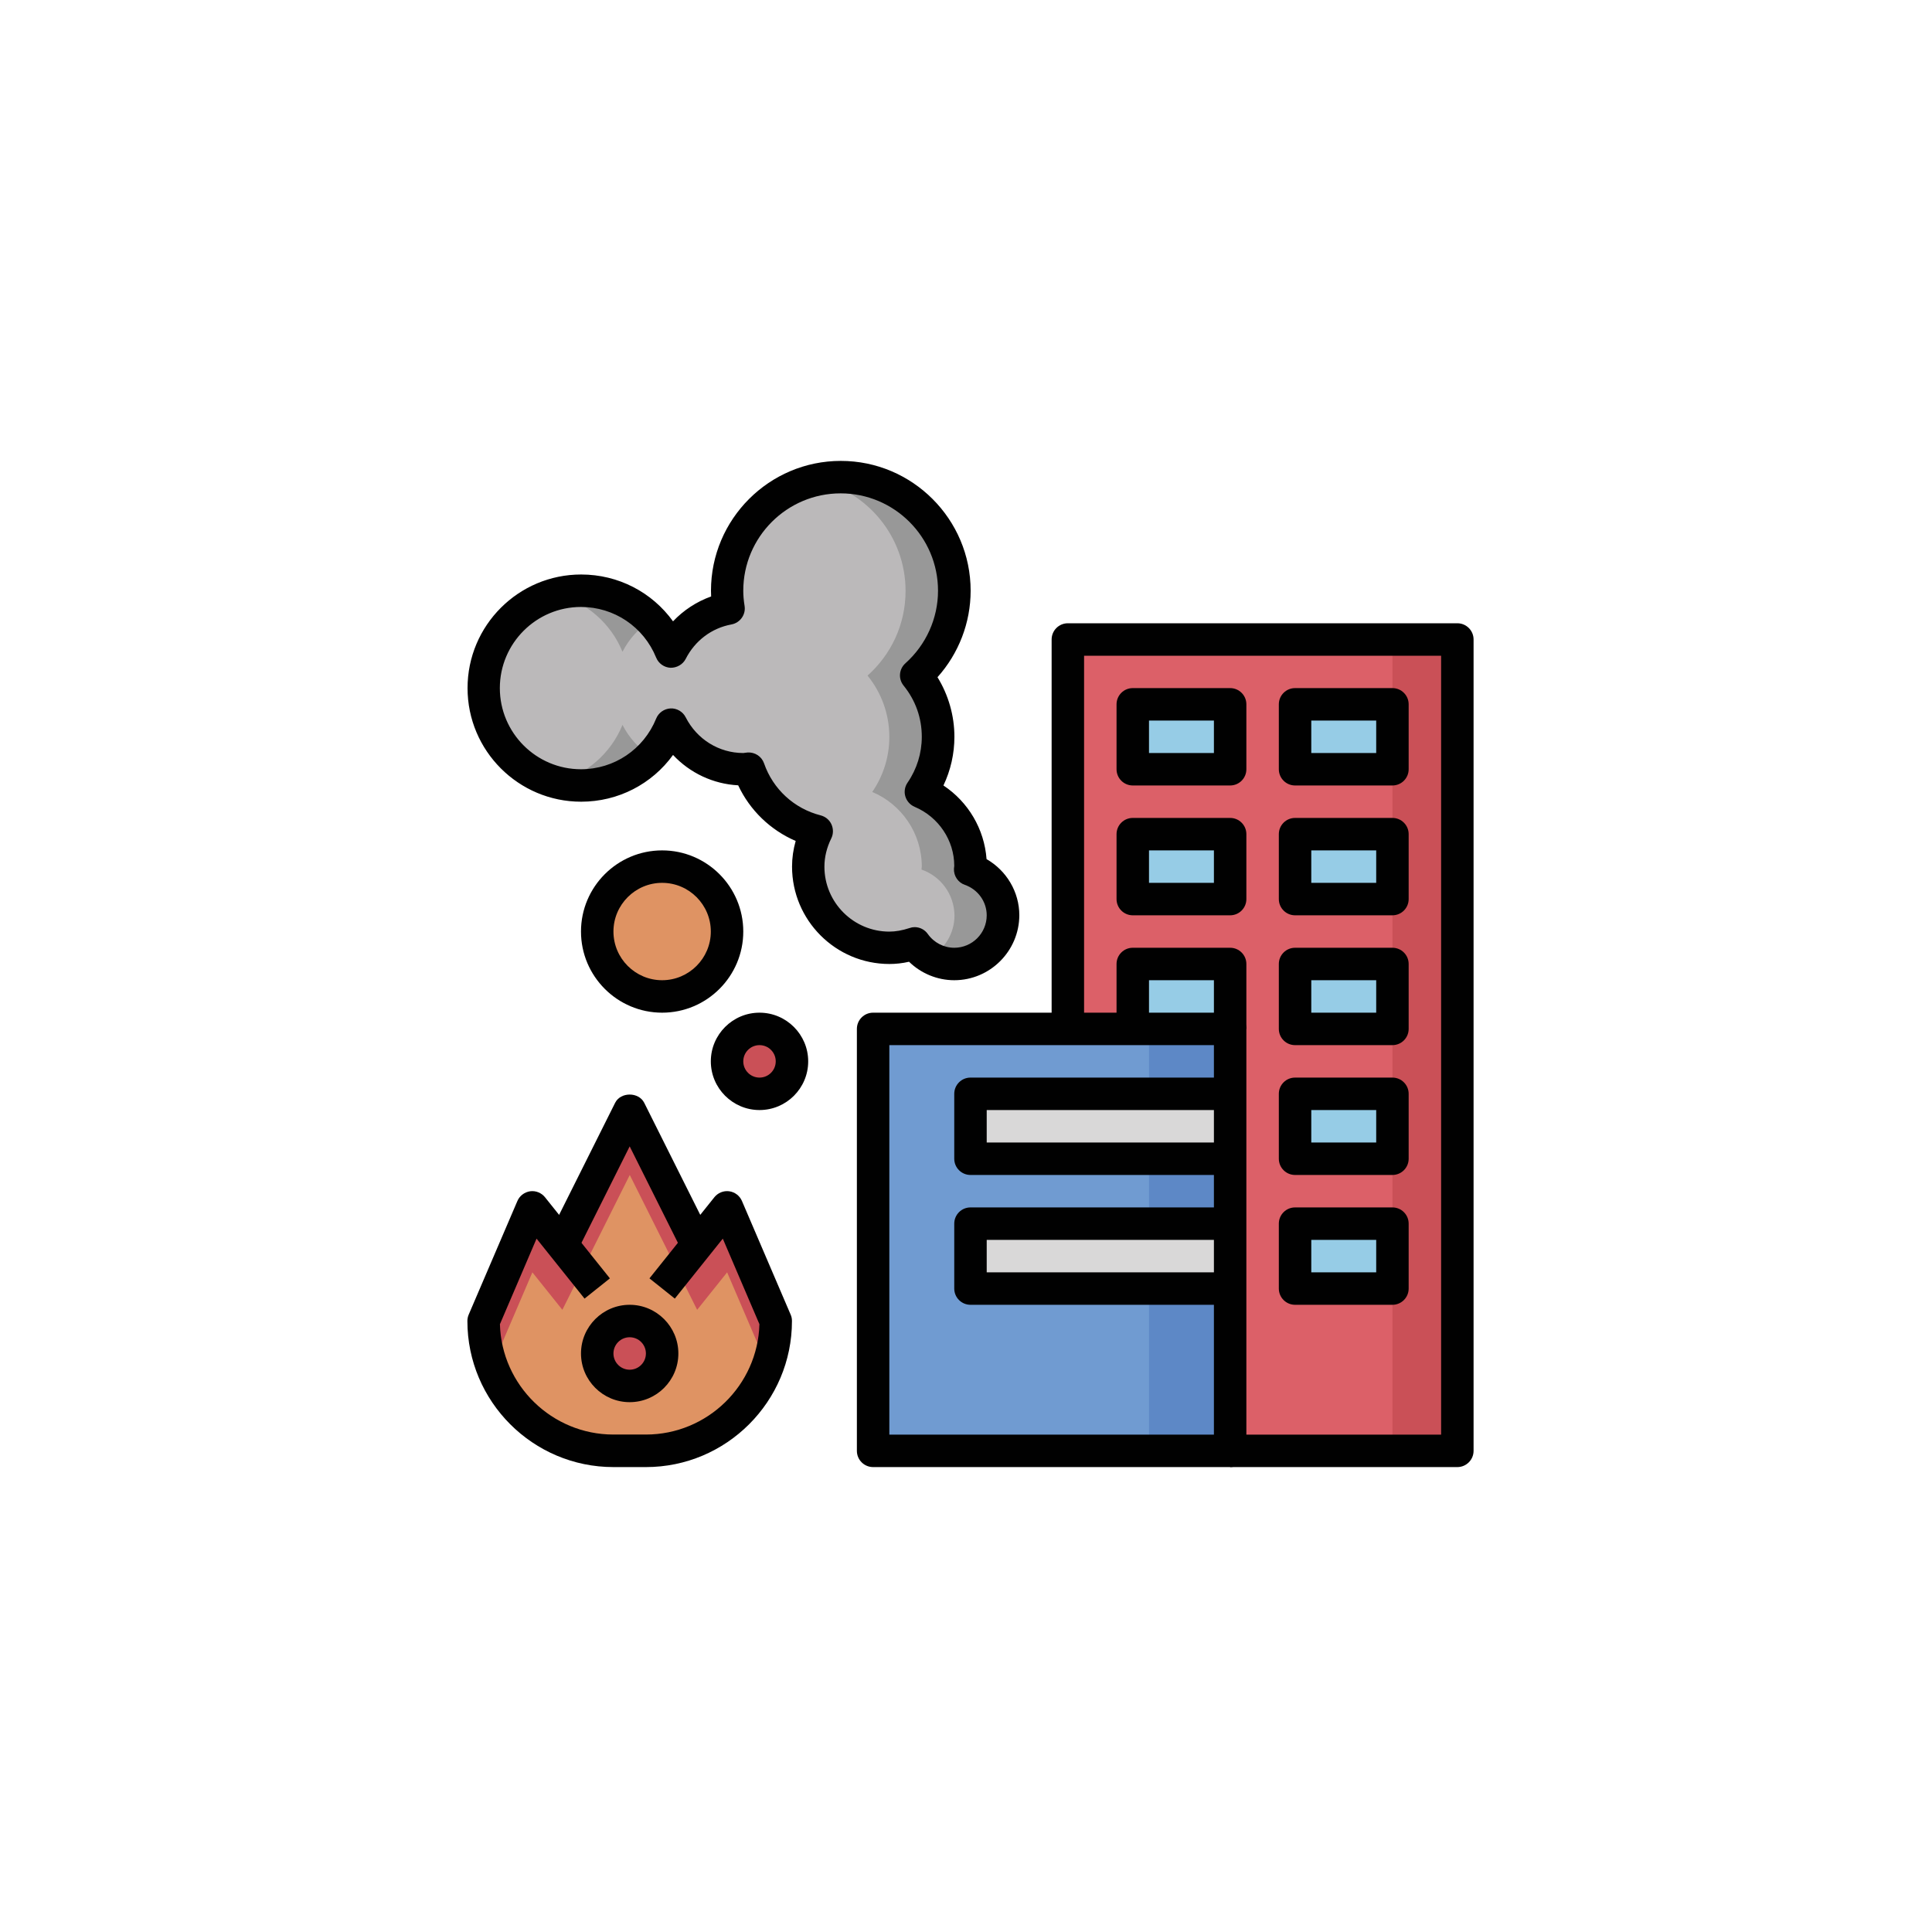 <?xml version="1.0" encoding="utf-8"?>
<!-- Generator: Adobe Illustrator 23.0.2, SVG Export Plug-In . SVG Version: 6.00 Build 0)  -->
<svg version="1.1" id="Layer_1" xmlns="http://www.w3.org/2000/svg" xmlns:xlink="http://www.w3.org/1999/xlink" x="0px" y="0px"
	 viewBox="0 0 250 250" style="enable-background:new 0 0 250 250;" xml:space="preserve">
<style type="text/css">
	.st0{display:none;}
	.st1{display:inline;fill:#6C9DD3;}
	.st2{display:inline;fill:#FFCE04;}
	.st3{display:inline;fill:#F47859;}
	.st4{display:inline;fill:#9ECC3B;}
	.st5{display:inline;fill:none;}
	.st6{display:inline;fill:#7BD0E2;}
	.st7{display:inline;fill:#B6D433;}
	.st8{display:inline;fill:#010101;}
	.st9{fill:#989898;}
	.st10{fill:#BBB9BA;}
	.st11{fill:#DF9363;}
	.st12{fill:#CA5057;}
	.st13{fill:#DC6068;}
	.st14{fill:#5D88C6;}
	.st15{fill:#709BD1;}
	.st16{fill:#D9D8D8;}
	.st17{fill:#96CCE6;}
	.st18{fill:#010101;}
	.st19{display:inline;fill:#79D2F7;}
	.st20{display:inline;fill:#FCCE9E;}
	.st21{display:inline;fill:#FFFFFF;}
	.st22{display:inline;}
	.st23{display:inline;fill:#AAB2BD;}
	.st24{display:inline;fill:#F48270;}
	.st25{display:inline;fill:#D3A16D;}
	.st26{display:inline;fill:#FCD770;}
	.st27{display:inline;fill:#E39E25;}
	.st28{display:inline;fill:#EBEBEB;}
	.st29{display:inline;fill:#14BDE0;}
	.st30{display:inline;fill:#CCDEF2;}
</style>
<g id="Protection-3" class="st0">
	<path class="st1" d="M187.09,102.14c0,19.16-14.4,35.25-33.44,37.37c-1.38,0.15-2.77,0.23-4.16,0.23c-20.77,0-37.6-16.83-37.6-37.6
		s16.83-37.6,37.6-37.6S187.09,81.37,187.09,102.14L187.09,102.14z"/>
	<path class="st2" d="M170.38,83.34V97.9c0,6.76-2.52,13.27-7.06,18.28l-13.83,15.21l-13.83-15.21c-4.54-5-7.06-11.52-7.06-18.28
		V83.34l20.89-6.27L170.38,83.34z"/>
	<path class="st3" d="M153.67,139.73v29.24c-0.01,2.3-1.87,4.17-4.18,4.18H70.12c-2.3-0.01-4.17-1.87-4.18-4.18v-29.24
		c0.01-2.3,1.87-4.17,4.18-4.18h62.16c5.32,2.75,11.22,4.19,17.21,4.18c1.39,0,2.78-0.08,4.16-0.23
		C153.67,139.58,153.68,139.66,153.67,139.73z"/>
	<path class="st4" d="M145.32,173.15v6.27c0,3.46-2.81,6.27-6.27,6.27c-3.46,0-6.27-2.81-6.27-6.27l0,0v-6.27H145.32z"/>
	<circle class="st2" cx="132.79" cy="154.36" r="8.36"/>
	<path class="st5" d="M132.28,135.56H97.28c0-4.61-3.74-8.36-8.36-8.36c-4.61,0-8.36,3.74-8.36,8.36H74.3l1.04-8.36l1.04-8.36
		l1.63-13.05c0.27-2.09,2.05-3.65,4.16-3.66h29.72C111.89,116.22,119.76,129.12,132.28,135.56L132.28,135.56z"/>
	<path class="st6" d="M97.28,135.56H80.57c0-4.61,3.74-8.36,8.36-8.36C93.54,127.2,97.28,130.94,97.28,135.56z"/>
	<circle class="st2" cx="86.83" cy="154.36" r="8.36"/>
	<path class="st4" d="M86.83,173.15v6.27c0,3.46-2.81,6.27-6.27,6.27c-3.46,0-6.27-2.81-6.27-6.27l0,0v-6.27H86.83z"/>
	<path class="st7" d="M76.39,118.85l-1.04,8.36h-5.22c-2.3-0.01-4.17-1.87-4.18-4.18c0.02-2.3,1.88-4.16,4.18-4.18H76.39z"/>
	<path class="st8" d="M86.83,143.91c-5.77,0-10.44,4.68-10.44,10.44c0,5.77,4.68,10.44,10.44,10.44s10.44-4.68,10.44-10.44
		C97.27,148.59,92.6,143.92,86.83,143.91z M86.83,160.62c-3.46,0-6.27-2.81-6.27-6.27c0-3.46,2.81-6.27,6.27-6.27
		c3.46,0,6.27,2.81,6.27,6.27C93.1,157.82,90.29,160.62,86.83,160.62z"/>
	<path class="st8" d="M132.79,143.91c-5.77,0-10.44,4.68-10.44,10.44c0,5.77,4.68,10.44,10.44,10.44c5.77,0,10.44-4.68,10.44-10.44
		C143.22,148.59,138.55,143.92,132.79,143.91z M132.79,160.62c-3.46,0-6.27-2.81-6.27-6.27c0-3.46,2.81-6.27,6.27-6.27
		s6.27,2.81,6.27,6.27C139.05,157.82,136.25,160.62,132.79,160.62z"/>
	<path class="st8" d="M189.18,102.14c0.03-21.9-17.7-39.68-39.6-39.72c-21.13-0.03-38.58,16.52-39.66,37.63H82.17
		c-3.16,0-5.83,2.35-6.22,5.49l-1.4,11.22h-4.42c-3.45,0.02-6.25,2.81-6.27,6.27c0,3.46,2.81,6.27,6.27,6.27h2.86l-0.52,4.18h-2.33
		c-3.46,0-6.27,2.81-6.27,6.27v29.24c0,3.46,2.81,6.27,6.27,6.27h2.09v4.18c0,4.61,3.74,8.35,8.36,8.35c4.61,0,8.35-3.74,8.35-8.35
		v-4.18h41.78v4.18c0,4.61,3.74,8.36,8.36,8.36c4.61,0,8.36-3.74,8.36-8.36v-4.18h2.09c3.46,0,6.27-2.81,6.27-6.27v-27.7
		C174.99,138.19,189.15,121.61,189.18,102.14L189.18,102.14z M70.12,125.11c-1.15,0-2.09-0.94-2.09-2.09c0-0.56,0.23-1.1,0.64-1.49
		c0.38-0.39,0.9-0.61,1.45-0.6h3.9l-0.52,4.18H70.12z M80.09,106.05c0.13-1.05,1.02-1.83,2.07-1.83h27.75
		c0.6,11.51,6.19,22.19,15.31,29.24H99.16c-1.15-5.65-6.66-9.3-12.31-8.16c-4.11,0.83-7.32,4.05-8.16,8.16h-2.02L80.09,106.05z
		 M94.8,133.47H83.04c1.13-3.25,4.68-4.96,7.93-3.83C92.77,130.26,94.18,131.67,94.8,133.47z M84.74,179.42
		c0,2.31-1.87,4.18-4.18,4.18c-2.31,0-4.18-1.87-4.18-4.18v-4.18h8.36V179.42z M143.23,179.42c0,2.31-1.87,4.18-4.18,4.18
		s-4.18-1.87-4.18-4.18v-4.18h8.36V179.42z M151.58,168.98c0,1.15-0.94,2.09-2.09,2.09H70.12c-1.15,0-2.09-0.94-2.09-2.09v-29.24
		c0-1.15,0.94-2.09,2.09-2.09h61.76c5.47,2.74,11.5,4.17,17.62,4.18c0.71,0,1.39-0.07,2.09-0.11V168.98z M149.5,137.65
		c-19.61,0-35.51-15.9-35.51-35.51s15.9-35.51,35.51-35.51s35.51,15.9,35.51,35.51C184.98,121.74,169.1,137.62,149.5,137.65z"/>
	<path class="st8" d="M170.98,81.34l-20.89-6.27c-0.39-0.12-0.81-0.12-1.2,0l-20.89,6.27c-0.88,0.26-1.49,1.08-1.49,2V97.9
		c-0.01,7.28,2.71,14.29,7.61,19.67l13.83,15.21c0.78,0.85,2.1,0.92,2.95,0.14c0.05-0.04,0.1-0.09,0.14-0.14l13.83-15.21
		c4.9-5.38,7.61-12.4,7.61-19.67V83.34C172.47,82.41,171.87,81.6,170.98,81.34L170.98,81.34z M168.3,97.9
		c0.01,6.24-2.32,12.25-6.52,16.86l-12.28,13.51l-12.28-13.51c-4.2-4.61-6.52-10.62-6.52-16.86V84.89l18.8-5.64l18.8,5.64V97.9z"/>
	<path class="st8" d="M140.89,101.02l-2.95,2.95l5.91,5.91c0.82,0.82,2.14,0.82,2.95,0l17.72-17.72l-2.95-2.95l-16.25,16.25
		L140.89,101.02z"/>
	<path class="st8" d="M101.45,148.09h4.18v4.18h-4.18V148.09z"/>
	<path class="st8" d="M113.99,148.09h4.18v4.18h-4.18V148.09z"/>
	<path class="st8" d="M101.45,156.44h4.18v4.18h-4.18V156.44z"/>
	<path class="st8" d="M113.99,156.44h4.18v4.18h-4.18V156.44z"/>
</g>
<g>
	<path class="st9" d="M125.54,112.52c0-0.13,0.04-0.25,0.04-0.37c0-4.35-2.64-8.08-6.41-9.67c1.39-2.03,2.21-4.48,2.21-7.12
		c0-3.01-1.06-5.77-2.82-7.94c3.02-2.69,4.92-6.59,4.92-10.95c0-8.12-6.58-14.7-14.7-14.7s-14.7,6.58-14.7,14.7
		c0,0.78,0.08,1.54,0.19,2.29c-3.26,0.6-5.96,2.71-7.42,5.58c-1.87-4.61-6.39-7.87-11.67-7.87c-6.96,0-12.6,5.64-12.6,12.6
		c0,6.96,5.64,12.6,12.6,12.6c5.29,0,9.8-3.26,11.67-7.87c1.73,3.41,5.24,5.77,9.33,5.77c0.24,0,0.47-0.05,0.71-0.07
		c1.38,3.97,4.68,7.03,8.8,8.07c-0.68,1.39-1.1,2.94-1.1,4.6c0,5.8,4.7,10.5,10.5,10.5c1.15,0,2.23-0.23,3.27-0.57
		c1.14,1.61,3.01,2.67,5.13,2.67c3.48,0,6.3-2.82,6.3-6.3C129.78,115.69,128,113.37,125.54,112.52z"/>
	<path class="st10" d="M119.24,112.52c0-0.13,0.04-0.25,0.04-0.37c0-4.35-2.64-8.08-6.41-9.67c1.39-2.03,2.21-4.48,2.21-7.12
		c0-3.01-1.06-5.77-2.82-7.94c3.02-2.69,4.92-6.59,4.92-10.95c0-7.04-4.95-12.91-11.55-14.35c-6.6,1.44-11.55,7.32-11.55,14.35
		c0,0.78,0.08,1.54,0.19,2.29c-3.26,0.6-5.96,2.71-7.42,5.58c-0.62-1.52-1.55-2.88-2.67-4.04c-1.53,1.01-2.79,2.39-3.63,4.04
		c-1.49-3.67-4.67-6.45-8.56-7.45c-5.41,1.41-9.41,6.32-9.41,12.18s4,10.76,9.41,12.18c3.9-0.99,7.07-3.78,8.56-7.45
		c0.84,1.64,2.09,3.04,3.62,4.04c1.13-1.16,2.06-2.52,2.68-4.04c1.73,3.41,5.24,5.77,9.33,5.77c0.24,0,0.47-0.05,0.71-0.07
		c1.38,3.97,4.68,7.03,8.8,8.07c-0.68,1.39-1.1,2.94-1.1,4.6c0,4.69,3.1,8.61,7.34,9.96c0.04-0.01,0.08-0.02,0.13-0.03
		c0.02,0.04,0.06,0.06,0.09,0.1c0.94,0.28,1.91,0.47,2.95,0.47c1.15,0,2.23-0.23,3.27-0.57c0.52,0.74,1.21,1.34,1.99,1.79
		c1.87-1.09,3.15-3.1,3.15-5.42C123.48,115.69,121.7,113.37,119.24,112.52z"/>
	<path class="st11" d="M94.08,120.54c0,4.64-3.76,8.4-8.4,8.4c-4.64,0-8.4-3.76-8.4-8.4s3.76-8.4,8.4-8.4
		C90.32,112.14,94.08,115.9,94.08,120.54z"/>
	<path class="st12" d="M102.48,137.34c0,2.32-1.88,4.2-4.2,4.2c-2.32,0-4.2-1.88-4.2-4.2c0-2.32,1.88-4.2,4.2-4.2
		C100.6,133.14,102.48,135.02,102.48,137.34z"/>
	<path class="st12" d="M90.21,161.09l3.88-4.85l6.3,14.7c0,9.28-7.52,16.8-16.8,16.8h-4.2c-9.28,0-16.8-7.52-16.8-16.8l6.3-14.7
		l3.88,4.85l8.72-17.45L90.21,161.09z"/>
	<path class="st11" d="M90.21,169.49l-8.72-17.45l-8.72,17.45l-3.88-4.85l-5.22,12.18c2.38,6.37,8.51,10.92,15.72,10.92h4.2
		c7.2,0,13.33-4.55,15.72-10.92l-5.22-12.18L90.21,169.49z"/>
	<path class="st12" d="M85.68,175.14c0,2.32-1.88,4.2-4.2,4.2c-2.32,0-4.2-1.88-4.2-4.2s1.88-4.2,4.2-4.2
		C83.8,170.94,85.68,172.82,85.68,175.14z"/>
	<path class="st12" d="M138.18,82.75h50.4v104.99h-50.4V82.75z"/>
	<path class="st13" d="M138.18,82.75h42v104.99h-42V82.75z"/>
	<path class="st14" d="M112.98,133.14h46.2v54.6h-46.2V133.14z"/>
	<path class="st15" d="M112.98,133.14h35.7v54.6h-35.7V133.14z"/>
	<path class="st16" d="M159.18,149.94h-33.6v-8.4h33.6"/>
	<path class="st16" d="M159.18,166.74h-33.6v-8.4h33.6"/>
	<g>
		<path class="st17" d="M146.58,91.14h12.6v8.4h-12.6V91.14z"/>
		<path class="st17" d="M167.58,91.14h12.6v8.4h-12.6V91.14z"/>
		<path class="st17" d="M146.58,107.94h12.6v8.4h-12.6V107.94z"/>
		<path class="st17" d="M167.58,107.94h12.6v8.4h-12.6V107.94z"/>
		<path class="st17" d="M167.58,124.74h12.6v8.4h-12.6V124.74z"/>
		<path class="st17" d="M167.58,141.54h12.6v8.4h-12.6V141.54z"/>
		<path class="st17" d="M167.58,158.34h12.6v8.4h-12.6V158.34z"/>
		<path class="st17" d="M159.18,133.14v-8.4h-12.6v8.4"/>
	</g>
	<path class="st18" d="M188.58,189.84h-29.4v-4.2h27.3V84.85h-46.2v48.3h-4.2v-50.4c0-1.16,0.94-2.1,2.1-2.1h50.4
		c1.16,0,2.1,0.94,2.1,2.1v104.99C190.68,188.9,189.73,189.84,188.58,189.84z"/>
	<path class="st18" d="M159.18,189.84h-46.2c-1.16,0-2.1-0.94-2.1-2.1v-54.6c0-1.16,0.94-2.1,2.1-2.1h46.2c1.16,0,2.1,0.94,2.1,2.1
		v54.6C161.28,188.9,160.34,189.84,159.18,189.84z M115.08,185.64h42v-50.4h-42V185.64z"/>
	<path class="st18" d="M159.18,152.04h-33.6c-1.16,0-2.1-0.94-2.1-2.1v-8.4c0-1.16,0.94-2.1,2.1-2.1h33.6v4.2h-31.5v4.2h31.5V152.04
		z"/>
	<path class="st18" d="M159.18,168.84h-33.6c-1.16,0-2.1-0.94-2.1-2.1v-8.4c0-1.16,0.94-2.1,2.1-2.1h33.6v4.2h-31.5v4.2h31.5V168.84
		z"/>
	<path class="st18" d="M159.18,101.64h-12.6c-1.16,0-2.1-0.94-2.1-2.1v-8.4c0-1.16,0.94-2.1,2.1-2.1h12.6c1.16,0,2.1,0.94,2.1,2.1
		v8.4C161.28,100.7,160.34,101.64,159.18,101.64z M148.68,97.44h8.4v-4.2h-8.4V97.44z"/>
	<path class="st18" d="M180.18,101.64h-12.6c-1.16,0-2.1-0.94-2.1-2.1v-8.4c0-1.16,0.94-2.1,2.1-2.1h12.6c1.16,0,2.1,0.94,2.1,2.1
		v8.4C182.28,100.7,181.34,101.64,180.18,101.64z M169.68,97.44h8.4v-4.2h-8.4V97.44z"/>
	<path class="st18" d="M159.18,118.44h-12.6c-1.16,0-2.1-0.94-2.1-2.1v-8.4c0-1.16,0.94-2.1,2.1-2.1h12.6c1.16,0,2.1,0.94,2.1,2.1
		v8.4C161.28,117.5,160.34,118.44,159.18,118.44z M148.68,114.24h8.4v-4.2h-8.4V114.24z"/>
	<path class="st18" d="M180.18,118.44h-12.6c-1.16,0-2.1-0.94-2.1-2.1v-8.4c0-1.16,0.94-2.1,2.1-2.1h12.6c1.16,0,2.1,0.94,2.1,2.1
		v8.4C182.28,117.5,181.34,118.44,180.18,118.44z M169.68,114.24h8.4v-4.2h-8.4V114.24z"/>
	<path class="st18" d="M180.18,135.24h-12.6c-1.16,0-2.1-0.94-2.1-2.1v-8.4c0-1.16,0.94-2.1,2.1-2.1h12.6c1.16,0,2.1,0.94,2.1,2.1
		v8.4C182.28,134.3,181.34,135.24,180.18,135.24z M169.68,131.04h8.4v-4.2h-8.4V131.04z"/>
	<path class="st18" d="M180.18,152.04h-12.6c-1.16,0-2.1-0.94-2.1-2.1v-8.4c0-1.16,0.94-2.1,2.1-2.1h12.6c1.16,0,2.1,0.94,2.1,2.1
		v8.4C182.28,151.1,181.34,152.04,180.18,152.04z M169.68,147.84h8.4v-4.2h-8.4V147.84z"/>
	<path class="st18" d="M180.18,168.84h-12.6c-1.16,0-2.1-0.94-2.1-2.1v-8.4c0-1.16,0.94-2.1,2.1-2.1h12.6c1.16,0,2.1,0.94,2.1,2.1
		v8.4C182.28,167.9,181.34,168.84,180.18,168.84z M169.68,164.64h8.4v-4.2h-8.4V164.64z"/>
	<path class="st18" d="M161.28,133.14h-4.2v-6.3h-8.4v6.3h-4.2v-8.4c0-1.16,0.94-2.1,2.1-2.1h12.6c1.16,0,2.1,0.94,2.1,2.1V133.14z"
		/>
	<path class="st18" d="M123.48,126.84c-2.2,0-4.3-0.88-5.85-2.39c-0.87,0.2-1.71,0.29-2.54,0.29c-6.95,0-12.6-5.65-12.6-12.6
		c0-1.12,0.16-2.23,0.47-3.32c-3.27-1.41-5.92-3.96-7.44-7.2c-3.25-0.17-6.25-1.6-8.43-3.93c-2.72,3.76-7.09,6.05-11.89,6.05
		c-8.11,0-14.7-6.59-14.7-14.7s6.59-14.7,14.7-14.7c4.8,0,9.17,2.29,11.89,6.06c1.36-1.44,3.06-2.55,4.93-3.22
		c-0.01-0.25-0.02-0.49-0.02-0.74c0-9.26,7.54-16.8,16.8-16.8s16.8,7.54,16.8,16.8c0,4.14-1.54,8.12-4.29,11.19
		c1.42,2.3,2.19,4.99,2.19,7.71c0,2.2-0.49,4.34-1.42,6.3c3.21,2.13,5.29,5.63,5.58,9.53c2.58,1.48,4.24,4.24,4.24,7.27
		C131.88,123.07,128.11,126.84,123.48,126.84z M118.35,119.97c0.67,0,1.31,0.32,1.71,0.89c0.79,1.12,2.07,1.78,3.42,1.78
		c2.32,0,4.2-1.88,4.2-4.2c0-1.77-1.14-3.35-2.83-3.94c-0.87-0.3-1.44-1.14-1.41-2.07c0-0.07,0.03-0.32,0.04-0.39
		c0-3.29-2.02-6.33-5.13-7.64c-0.58-0.25-1.02-0.74-1.2-1.35c-0.18-0.6-0.07-1.26,0.29-1.78c1.2-1.75,1.84-3.8,1.84-5.93
		c0-2.44-0.81-4.72-2.35-6.62c-0.71-0.87-0.61-2.14,0.23-2.89c2.68-2.4,4.22-5.82,4.22-9.39c0-6.95-5.65-12.6-12.6-12.6
		s-12.6,5.65-12.6,12.6c0,0.6,0.05,1.22,0.17,1.97c0.18,1.12-0.58,2.18-1.69,2.39c-2.57,0.47-4.73,2.1-5.93,4.46
		c-0.37,0.73-1.16,1.16-1.96,1.15c-0.82-0.04-1.55-0.55-1.86-1.31c-1.62-3.99-5.44-6.56-9.73-6.56c-5.79,0-10.5,4.71-10.5,10.5
		s4.71,10.5,10.5,10.5c4.29,0,8.11-2.57,9.73-6.56c0.31-0.76,1.04-1.27,1.86-1.31c0.8-0.04,1.59,0.41,1.96,1.15
		c1.45,2.85,4.31,4.62,7.45,4.62c0.27-0.04,0.42-0.06,0.57-0.07c0.94-0.05,1.81,0.51,2.12,1.41c1.16,3.34,3.9,5.86,7.33,6.73
		c0.61,0.16,1.13,0.58,1.39,1.16c0.26,0.58,0.26,1.24-0.02,1.81c-0.59,1.2-0.89,2.43-0.89,3.67c0,4.63,3.77,8.4,8.4,8.4
		c0.8,0,1.66-0.15,2.61-0.46C117.91,120.01,118.13,119.97,118.35,119.97z"/>
	<path class="st18" d="M83.58,189.84h-4.2c-10.42,0-18.9-8.48-18.9-18.9c0-0.29,0.06-0.57,0.17-0.83l6.3-14.7
		c0.29-0.68,0.92-1.15,1.65-1.26c0.73-0.1,1.46,0.2,1.92,0.77l8.4,10.5l-3.28,2.62l-6.21-7.76l-4.74,11.07
		c0.22,7.91,6.73,14.28,14.69,14.28h4.2c7.96,0,14.47-6.37,14.69-14.28l-4.74-11.07l-6.21,7.76l-3.28-2.62l8.4-10.5
		c0.46-0.57,1.19-0.87,1.92-0.77c0.73,0.1,1.36,0.58,1.65,1.26l6.3,14.7c0.12,0.26,0.17,0.54,0.17,0.83
		C102.48,181.36,94,189.84,83.58,189.84z"/>
	<path class="st18" d="M88,161.38l-6.52-13.04l-6.52,13.04l-3.76-1.88l8.4-16.8c0.71-1.42,3.05-1.42,3.76,0l8.4,16.8L88,161.38z"/>
	<path class="st18" d="M81.48,181.44c-3.47,0-6.3-2.83-6.3-6.3s2.83-6.3,6.3-6.3c3.47,0,6.3,2.83,6.3,6.3S84.96,181.44,81.48,181.44
		z M81.48,173.04c-1.16,0-2.1,0.94-2.1,2.1s0.94,2.1,2.1,2.1c1.16,0,2.1-0.94,2.1-2.1S82.64,173.04,81.48,173.04z"/>
	<path class="st18" d="M98.28,143.64c-3.47,0-6.3-2.83-6.3-6.3s2.83-6.3,6.3-6.3s6.3,2.83,6.3,6.3S101.76,143.64,98.28,143.64z
		 M98.28,135.24c-1.16,0-2.1,0.94-2.1,2.1c0,1.16,0.94,2.1,2.1,2.1c1.16,0,2.1-0.94,2.1-2.1
		C100.38,136.18,99.44,135.24,98.28,135.24z"/>
	<path class="st18" d="M85.68,131.04c-5.79,0-10.5-4.71-10.5-10.5s4.71-10.5,10.5-10.5c5.79,0,10.5,4.71,10.5,10.5
		S91.47,131.04,85.68,131.04z M85.68,114.24c-3.47,0-6.3,2.83-6.3,6.3s2.83,6.3,6.3,6.3c3.47,0,6.3-2.83,6.3-6.3
		S89.16,114.24,85.68,114.24z"/>
</g>
<g id="XMLID_1577_" class="st0">
	<polygon id="XMLID_3258_" class="st19" points="102.64,177.56 91.07,189.13 62.11,189.13 62.11,160.17 73.69,148.6 	"/>
	<path id="XMLID_3257_" class="st20" d="M184.39,150.93c-2.43-2.64-6.43-3.12-9.42-1.11c-6.39,4.29-17.28,11.52-24.23,16.14
		c-4.24,2.82-9.22,4.32-14.31,4.32l-0.24-0.07c2.22-0.09,4.36-1.25,5.62-3.25c1.98-3.14,1.17-7.28-1.86-9.43l-20.34-14.45
		c-8.33-5.92-19.49-5.95-27.85-0.07l-13.91,9.77l23.17,23.17l27.12,9.64c8.79,3.12,18.55,1.79,26.18-3.57l28.91-20.31
		C186.8,159.2,187.34,154.13,184.39,150.93z"/>
	<path id="XMLID_2028_" class="st21" d="M158.93,114.75c0.24-0.71,0.43-1.22,0.65-1.44c2.88-2.88,4.48-6.79,4.44-10.85l-0.01-1.12
		l0,0c1.19-2.08,1.76-4.47,1.62-6.91l-0.17-2.92l-1.06,1.06c2.95-2.95,3.84-7.38,2.25-11.24l-1.03-2.5c1.55-3.11,2-6.72,1.16-10.2
		l-0.89-3.69l-7.31,7.31c-3.62,3.62-7.96,6.46-12.72,8.34c-7.17,2.82-13.28,7.78-17.52,14.22l-1.92,2.92l-0.11,1.12l-1.72-7.97
		c-1.04-4.85-5.33-8.31-10.29-8.31c-6.38,0-11.3,5.64-10.43,11.96l2.28,16.6c1.78,12.92,12.82,22.55,25.86,22.55
		c4.25,0,8.33-1.03,11.94-2.9l-0.01,0.02c0,0,12.16-4.64,24,0.78c6.53-9.95,7.78-22.3,7.78-22.3L158.93,114.75z M146.14,129.53
		c-0.66,0.42-1.34,0.82-2.04,1.18C144.39,130.56,145.14,130.14,146.14,129.53z"/>
	<g id="XMLID_327_" class="st22">
		<path id="XMLID_338_" class="st18" d="M186.25,149.22c-3.3-3.59-8.64-4.22-12.68-1.5c-6.21,4.16-16.6,11.07-24.22,16.14
			c-1.39,0.92-2.86,1.68-4.39,2.28c1.25-3.86-0.09-8.21-3.54-10.67l-20.34-14.45c-9.18-6.52-21.55-6.56-30.77-0.08l-12.17,8.55
			l-2.67-2.67c-0.99-0.99-2.58-0.99-3.57,0l-11.57,11.57c-0.99,0.99-0.99,2.58,0,3.57c0.99,0.99,2.58,0.99,3.57,0l9.79-9.79
			l25.38,25.38l-9.79,9.79c-0.99,0.99-0.99,2.58,0,3.57c0.49,0.49,1.14,0.74,1.78,0.74c0.65,0,1.29-0.25,1.78-0.74l11.21-11.21
			l23.24,8.26c3.4,1.21,6.94,1.8,10.47,1.8c6.36,0,12.67-1.94,18.01-5.68l1.8-1.27c1.14-0.8,1.42-2.38,0.61-3.52
			c-0.8-1.14-2.38-1.42-3.52-0.61l-1.8,1.27c-6.95,4.88-15.88,6.1-23.88,3.26l-26.58-9.45l-20.64-20.64l11.45-8.04
			c7.47-5.25,17.5-5.22,24.94,0.07l20.34,14.45c1.93,1.37,2.45,4.02,1.19,6.02c-1.24,1.96-3.74,2.65-5.8,1.59
			c-7.17-3.66-18.62-9.48-18.62-9.48l0,0c-0.34-0.17-0.73-0.28-1.14-0.28c-1.39,0-2.52,1.13-2.52,2.52c0,0.98,0.56,1.83,1.38,2.25
			l0,0c0,0,11.44,5.82,18.62,9.47c1.39,0.71,2.87,1.05,4.33,1.05c0.17,0.04,0.34,0.05,0.52,0.05c5.61,0,11.04-1.64,15.71-4.74
			c7.63-5.07,18.03-11.98,24.24-16.15c1.96-1.32,4.55-1.01,6.16,0.73c0.93,1.01,1.36,2.31,1.21,3.67c-0.15,1.36-0.84,2.54-1.96,3.33
			l-10.58,7.43c-1.14,0.8-1.42,2.38-0.61,3.52c0.8,1.14,2.38,1.42,3.52,0.61l10.58-7.43c2.29-1.61,3.78-4.13,4.08-6.92
			C189.07,154.06,188.15,151.28,186.25,149.22z"/>
		<path id="XMLID_432_" class="st18" d="M114.39,96.84c0.66,0,1.32-0.27,1.78-0.74c0.47-0.47,0.74-1.12,0.74-1.78
			c0-0.66-0.27-1.32-0.74-1.78c-0.47-0.47-1.12-0.74-1.78-0.74c-0.66,0-1.32,0.27-1.78,0.74c-0.47,0.47-0.74,1.12-0.74,1.78
			c0,0.66,0.27,1.32,0.74,1.78C113.08,96.57,113.73,96.84,114.39,96.84z"/>
		<path id="XMLID_939_" class="st18" d="M97.44,98.68h4.47l1.76,12.8c0.94,6.85,4.33,13.13,9.55,17.68
			c5.21,4.55,11.9,7.05,18.82,7.05c4.5,0,8.87-1.04,12.83-3.04c0.24-0.09,11.42-4.15,22.05,0.72c0.34,0.15,0.7,0.23,1.05,0.23
			c0.83,0,1.63-0.41,2.11-1.14c6.79-10.35,8.13-22.9,8.19-23.43c0.09-0.85-0.26-1.68-0.93-2.22s-1.55-0.7-2.36-0.44l-10.15,3.3
			c1.14-2.41,1.75-5.06,1.73-7.75l0-0.47c1.2-2.35,1.77-5,1.61-7.68l-0.13-2.24c2.15-3.46,2.56-7.79,0.96-11.67l-0.62-1.5
			c1.4-3.38,1.75-7.19,0.87-10.82l-0.89-3.69c-0.21-0.89-0.89-1.59-1.77-1.84c-0.88-0.25-1.82,0-2.47,0.64l-7.31,7.31
			c-3.4,3.4-7.39,6.01-11.86,7.77c-7.04,2.77-13.06,7.4-17.51,13.46l-0.38-1.41c-1.31-5.94-6.66-10.24-12.74-10.24
			c-3.77,0-7.36,1.63-9.84,4.47c-1.59,1.83-2.62,4.04-3.02,6.38l-5.29,3.06c-0.99,0.57-1.47,1.74-1.17,2.84
			C95.29,97.91,96.29,98.68,97.44,98.68z M166.95,128.44c-4.77-1.77-9.46-2.15-13.41-1.97c2.22-2.53,3.99-5.44,5.22-8.64l0.16-0.43
			l13.66-4.44C171.8,116.81,170.16,122.88,166.95,128.44z M108.29,87.85c1.52-1.74,3.72-2.74,6.03-2.74c3.74,0,7.03,2.66,7.82,6.32
			c0.01,0.04,0.02,0.08,0.03,0.12l1.82,6.84c0.26,0.96,1.05,1.68,2.04,1.84c0.98,0.16,1.97-0.27,2.51-1.11l1.92-2.92
			c3.97-6.03,9.61-10.61,16.33-13.25c5.12-2.01,9.69-5.01,13.59-8.9l4.11-4.11c0.71,3.98-0.58,8.15-3.45,11.02l-3.23,3.23
			c-0.99,0.99-0.99,2.58,0,3.57c0.99,0.99,2.58,0.99,3.57,0l3.23-3.23c0.08-0.08,0.16-0.17,0.24-0.25c0.3,2.35-0.47,4.74-2.19,6.48
			l-1.53,1.53h0c-0.99,0.99-0.99,2.58,0,3.57c0.52,0.52,1.22,0.77,1.9,0.74c-0.17,1.16-0.54,2.28-1.1,3.31l-3.24,3.83
			c-0.87,1.03-0.78,2.57,0.22,3.49c0.41,0.38,0.91,0.59,1.43,0.65c-0.62,1.35-1.48,2.6-2.54,3.66c-0.6,0.6-1.26,1.14-1.97,1.61
			l-6.8,2.77c-1.27,0.52-1.89,1.95-1.41,3.23c0.48,1.28,1.9,1.94,3.19,1.5l1.11-0.38c-4.28,6.67-11.78,10.92-19.88,10.92
			c-11.72,0-21.77-8.76-23.36-20.37l-2.28-16.6C106.07,91.9,106.77,89.59,108.29,87.85z"/>
		<path id="XMLID_957_" class="st18" d="M164.33,172.33c-0.66,0-1.32,0.27-1.79,0.74c-0.47,0.47-0.74,1.12-0.74,1.79
			c0,0.66,0.27,1.31,0.74,1.78c0.47,0.47,1.12,0.74,1.79,0.74c0.66,0,1.31-0.27,1.78-0.74c0.47-0.47,0.74-1.12,0.74-1.78
			c0-0.67-0.27-1.32-0.74-1.79C165.64,172.6,165,172.33,164.33,172.33z"/>
	</g>
</g>
<g class="st0">
	<path class="st23" d="M188.56,134.45v55.08H61.44V62.42h55.08v8.47H69.92v110.17h110.17v-46.61H188.56z"/>
	<path class="st24" d="M188.56,62.42v35.76c0,1.23-0.51,2.37-1.31,3.18s-1.95,1.31-3.18,1.31c-1.19,0-2.33-0.47-3.18-1.31
		l-8.22-8.22l-34.96,34.96v-14.83h-14.83l34.96-34.96l-8.22-8.22c-0.85-0.85-1.31-1.99-1.31-3.18c0-2.48,2.01-4.49,4.49-4.49H188.56
		z"/>
	<path class="st25" d="M78.39,113.27v59.32h59.32V128.1v-14.83H78.39z"/>
	<path class="st26" d="M95.34,113.27h25.42v16.95h-8.47h-8.47h-8.47V113.27z"/>
	<path class="st8" d="M151.24,124.27l3-3l3,3l-3,3L151.24,124.27z"/>
	<path class="st8" d="M163.22,112.29l3-3l3,3l-3,3L163.22,112.29z"/>
	<path class="st8" d="M157.24,118.3l3-3l3,3l-3,3L157.24,118.3z"/>
	<path class="st8" d="M169.22,106.3l3-3l3,3l-3,3L169.22,106.3z"/>
	<path class="st8" d="M141.68,78.76l3-3l3,3l-3,3L141.68,78.76z"/>
	<path class="st8" d="M123.7,96.73l3-3l3,3l-3,3L123.7,96.73z"/>
	<path class="st8" d="M135.69,84.75l3-3l3,3l-3,3L135.69,84.75z"/>
	<path class="st8" d="M129.69,90.74l3-3l3,3l-3,3L129.69,90.74z"/>
	<path class="st8" d="M127.12,161.99h4.24v4.24h-4.24V161.99z"/>
	<path class="st8" d="M118.64,161.99h4.24v4.24h-4.24V161.99z"/>
	<path class="st8" d="M110.17,161.99h4.24v4.24h-4.24V161.99z"/>
	<path class="st8" d="M110.17,153.52h21.19v4.24h-21.19V153.52z"/>
	<path class="st8" d="M177.96,178.94H72.04V73.01h46.61V60.3H59.32v131.35h131.35v-59.32h-12.71V178.94z M182.2,136.57h4.24v50.85
		H63.56V64.54h50.85v4.24H67.8v114.4h114.4V136.57z"/>
	<path class="st8" d="M152.8,60.3c-3.65,0-6.61,2.97-6.61,6.61c0,1.77,0.69,3.43,1.94,4.68l6.72,6.72L122,111.15H76.27v63.56h63.56
		v-45.73l32.84-32.84l6.72,6.72c1.23,1.23,2.93,1.94,4.68,1.94c3.65,0,6.61-2.97,6.61-6.61V60.3L152.8,60.3z M110.17,119.62v8.47
		h-4.24v-8.47h-4.24v8.47h-4.24v-12.71h21.19v12.71h-4.24v-8.47H110.17z M135.59,170.47H80.51v-55.08h12.71v16.95h29.66v-16.95
		h12.71V170.47z M186.44,98.18c0,1.31-1.07,2.37-2.37,2.37c-0.62,0-1.24-0.25-1.68-0.69l-9.72-9.72l-32.84,32.84v-11.83H128
		l32.84-32.84l-9.72-9.72c-0.45-0.45-0.69-1.04-0.69-1.68c0-1.31,1.07-2.37,2.37-2.37h33.64L186.44,98.18z"/>
</g>
<g class="st0">
	<path class="st27" d="M163.94,111.43c0-21.63-17.54-39.16-39.16-39.15s-39.16,17.54-39.15,39.16c0,13.34,6.8,25.77,18.03,32.96
		c3.62,2.25,5.85,6.19,5.9,10.45v8.79c0,3.6,2.92,6.53,6.53,6.53h17.4c3.6,0,6.53-2.92,6.53-6.53v-8.61
		c0.06-4.36,2.33-8.4,6.03-10.71C157.2,137.11,163.94,124.72,163.94,111.43z"/>
	<path class="st28" d="M113.9,183.22c0,3.6,2.92,6.53,6.53,6.53l0,0h8.7c3.6,0,6.53-2.92,6.53-6.53l0,0v-13.05H113.9V183.22z"/>
	<path class="st29" d="M177.41,88.42l6.84-5.13l-7.83-10.44l-6.84,5.13c-1.92,1.44-4.65,1.05-6.09-0.87
		c-0.69-0.92-0.99-2.08-0.83-3.22l1.21-8.46l-12.92-1.85l-1.21,8.46c-0.34,2.38-2.54,4.03-4.92,3.69c-1.14-0.16-2.17-0.77-2.87-1.7
		l-5.13-6.84l-10.44,7.83l5.13,6.84c1.44,1.92,1.05,4.65-0.87,6.09c-0.92,0.69-2.08,0.99-3.22,0.83l-8.46-1.21l-1.85,12.92
		l8.46,1.21c2.38,0.34,4.03,2.54,3.69,4.92c-0.16,1.14-0.77,2.17-1.7,2.87l-6.84,5.13l7.83,10.44l6.84-5.13
		c1.92-1.44,4.65-1.05,6.09,0.87c0.69,0.92,0.99,2.08,0.83,3.23l-1.22,8.46l12.92,1.85l1.22-8.46c0.34-2.38,2.54-4.03,4.92-3.69
		c1.14,0.16,2.17,0.77,2.87,1.7l5.13,6.84l10.44-7.83l-5.13-6.84c-1.44-1.92-1.05-4.65,0.87-6.09c0.92-0.69,2.08-0.99,3.23-0.83
		l8.46,1.21l1.85-12.92l-8.46-1.21c-2.38-0.34-4.03-2.54-3.69-4.92C175.88,90.14,176.49,89.11,177.41,88.42L177.41,88.42z
		 M152.49,114.18c-8.41,0-15.23-6.82-15.23-15.23s6.82-15.23,15.23-15.23c8.41,0,15.23,6.82,15.23,15.23S160.9,114.18,152.49,114.18
		z"/>
	<path class="st30" d="M103.65,144.4c-1.9-1.23-3.7-2.62-5.36-4.15c-1.51,5.8-7.44,9.29-13.24,7.78s-9.29-7.44-7.78-13.24
		c1.25-4.79,5.58-8.13,10.53-8.13c0.33,0,0.65,0.07,0.97,0.1c-2.06-4.85-3.12-10.06-3.12-15.33h-2.77l-1.5,7.15
		c-0.25,1.18-1.4,1.93-2.58,1.68c-0.28-0.06-0.55-0.17-0.79-0.34L72,115.78l-6.53,6.53l4.13,6.01c0.68,0.99,0.43,2.34-0.56,3.03
		c-0.24,0.16-0.51,0.28-0.79,0.34l-7.14,1.5v8.7l7.15,1.5c1.18,0.25,1.93,1.4,1.68,2.58c-0.06,0.28-0.17,0.55-0.34,0.79l-4.14,6.01
		l6.53,6.53l6.01-4.13c0.99-0.68,2.34-0.43,3.03,0.55c0.16,0.24,0.28,0.51,0.34,0.79l1.5,7.14h8.7l1.5-7.15
		c0.25-1.18,1.4-1.93,2.57-1.68c0.28,0.06,0.55,0.17,0.79,0.34l6.01,4.14l6.83-6.83C108.56,149.13,106.53,146.22,103.65,144.4
		L103.65,144.4z"/>
	<path class="st8" d="M188.17,95.26l-8.46-1.21c-1.19-0.17-2.02-1.27-1.85-2.46c0.08-0.57,0.39-1.09,0.85-1.43l6.84-5.13
		c0.96-0.72,1.16-2.08,0.44-3.05l-7.83-10.44c-0.72-0.96-2.08-1.16-3.05-0.44c0,0,0,0,0,0l-6.84,5.13
		c-0.96,0.73-2.32,0.54-3.05-0.42c-0.35-0.46-0.5-1.05-0.42-1.63l1.21-8.46c0.17-1.19-0.66-2.29-1.84-2.46c0,0,0,0,0,0l-12.91-1.84
		c-1.19-0.17-2.29,0.65-2.46,1.84c0,0,0,0,0,0l-1.21,8.46c-0.17,1.19-1.27,2.02-2.46,1.85c-0.57-0.08-1.09-0.39-1.43-0.85
		l-5.13-6.84c-0.72-0.96-2.08-1.16-3.05-0.44c0,0,0,0,0,0l-6.54,4.91c-2.96-0.31-5.94-0.31-8.9,0
		c-19.37,2.21-34.56,17.66-36.44,37.06c-0.06,0.62-0.08,1.23-0.11,1.84h-0.65c-1.03,0-1.92,0.73-2.13,1.74l-1.5,7.15l-6.02-4.15
		c-0.86-0.6-2.03-0.49-2.77,0.25l-6.53,6.53c-0.74,0.74-0.85,1.91-0.25,2.77l4.13,6.01l-7.15,1.5c-1,0.22-1.71,1.11-1.71,2.13v8.7
		c0,1.03,0.72,1.92,1.73,2.13l7.15,1.5l-4.13,6.01c-0.6,0.86-0.49,2.03,0.25,2.77l6.53,6.53c0.74,0.74,1.91,0.85,2.77,0.25
		l6.01-4.14l1.5,7.15c0.21,1.01,1.1,1.74,2.13,1.74h8.7c1.03,0,1.92-0.72,2.13-1.73l1.5-7.15l6.01,4.13
		c0.86,0.6,2.03,0.49,2.77-0.25l3.38-3.39v6.2c0.01,3.09,1.67,5.95,4.35,7.49v12.09c0,4.81,3.9,8.7,8.7,8.7h8.7
		c4.81,0,8.7-3.9,8.7-8.7v-12.09c2.68-1.54,4.34-4.4,4.35-7.49v-8.61c0.06-3.62,1.95-6.97,5.03-8.88c1.81-1.17,3.52-2.48,5.12-3.92
		l-2.9-3.24c-1.43,1.29-2.97,2.46-4.58,3.5c-4.32,2.71-6.96,7.43-7.02,12.53v8.61c0,2.4-1.95,4.35-4.35,4.35h-17.4
		c-2.4,0-4.35-1.95-4.35-4.35v-8.79c-0.05-5-2.65-9.63-6.9-12.28c-17.24-10.83-22.44-33.59-11.6-50.84
		c6.72-10.7,18.45-17.21,31.09-17.25c-0.03,0.08-0.06,0.16-0.08,0.24c-0.08,0.57,0.07,1.15,0.42,1.61l5.13,6.84
		c0.54,0.7,0.59,1.66,0.13,2.41c-0.44,0.76-1.3,1.17-2.18,1.05l-8.46-1.21c-1.19-0.17-2.29,0.66-2.46,1.84c0,0,0,0,0,0l-1.85,12.92
		c-0.17,1.19,0.66,2.29,1.84,2.46c0,0,0,0,0,0l8.46,1.21c1.19,0.17,2.02,1.27,1.85,2.46c-0.08,0.57-0.39,1.09-0.85,1.43l-6.84,5.13
		c-0.96,0.72-1.16,2.08-0.44,3.05l7.83,10.44c0.72,0.96,2.08,1.16,3.05,0.44l0,0l6.84-5.13c0.96-0.72,2.33-0.52,3.04,0.44
		c0.34,0.46,0.49,1.04,0.41,1.61l-1.21,8.46c-0.17,1.19,0.65,2.29,1.84,2.46c0,0,0,0,0,0l12.92,1.85c0.1,0.01,0.2,0.02,0.31,0.02
		c1.08,0,2-0.79,2.16-1.87l1.21-8.46c0.17-1.19,1.27-2.02,2.46-1.85c0.57,0.08,1.09,0.39,1.43,0.85l5.13,6.84
		c0.72,0.96,2.08,1.16,3.05,0.44l0,0l10.44-7.83c0.96-0.72,1.16-2.08,0.44-3.05l-5.13-6.84c-0.54-0.7-0.59-1.66-0.13-2.41
		c0.44-0.77,1.3-1.19,2.18-1.04l8.46,1.21c1.19,0.17,2.29-0.65,2.46-1.84c0,0,0,0,0,0l1.84-12.92
		C190.19,96.53,189.37,95.43,188.17,95.26C188.18,95.26,188.18,95.26,188.17,95.26L188.17,95.26z M87.3,128.83
		c2,4.31,4.73,8.25,8.08,11.63c-1.62,4.52-6.6,6.86-11.12,5.23c-4.52-1.62-6.86-6.6-5.23-11.12c1.24-3.45,4.52-5.75,8.19-5.75H87.3z
		 M129.13,187.57h-8.7c-2.4,0-4.35-1.95-4.35-4.35v-2.18h17.4v2.18C133.48,185.62,131.53,187.57,129.13,187.57z M133.48,172.34v4.35
		h-17.4v-4.35H133.48z M106.86,151.8l-4.67,4.66l-4.52-3.12c-1.98-1.36-4.69-0.86-6.05,1.11c-0.33,0.47-0.56,1.01-0.68,1.57
		l-1.14,5.43h-5.17l-1.14-5.42c-0.49-2.35-2.8-3.86-5.15-3.36c-0.56,0.12-1.1,0.35-1.57,0.68l-4.52,3.11l-3.96-3.95l3.11-4.52
		c1.36-1.98,0.87-4.69-1.11-6.05c-0.47-0.33-1.01-0.56-1.57-0.68l-5.42-1.14v-5.17l5.42-1.14c2.35-0.5,3.85-2.81,3.35-5.16
		c-0.12-0.56-0.34-1.09-0.67-1.56l-3.12-4.53l3.96-3.95l4.52,3.12c1.98,1.36,4.69,0.86,6.05-1.12c0.33-0.47,0.56-1.01,0.67-1.57
		l0.38-1.81c0.35,2.51,0.93,4.98,1.73,7.38c-7.16,0.85-12.27,7.35-11.42,14.51c0.85,7.16,7.35,12.27,14.51,11.42
		c4.31-0.51,8.08-3.14,10.06-7c1.19,0.97,2.43,1.88,3.72,2.71C104.53,147.53,106.08,149.5,106.86,151.8L106.86,151.8z
		 M184.17,107.87l-6.31-0.9c-3.57-0.51-6.87,1.97-7.38,5.54c-0.24,1.71,0.2,3.45,1.24,4.84l3.82,5.1l-6.96,5.22l-3.82-5.09
		c-2.16-2.88-6.25-3.47-9.14-1.31c-1.38,1.04-2.3,2.58-2.55,4.3l-0.88,6.32l-8.61-1.23l0.9-6.31c0.51-3.57-1.97-6.87-5.54-7.39
		c-1.71-0.25-3.46,0.2-4.84,1.24l-5.1,3.82l-5.22-6.96l5.09-3.82c2.88-2.16,3.47-6.25,1.31-9.14c-1.04-1.38-2.58-2.3-4.3-2.55
		l-6.31-0.9l1.23-8.61l6.31,0.9c3.57,0.51,6.87-1.97,7.39-5.54c0.25-1.71-0.2-3.46-1.24-4.84l-3.84-5.1l6.96-5.22l3.82,5.1
		c2.16,2.88,6.25,3.47,9.14,1.31c1.38-1.04,2.3-2.58,2.55-4.3l0.9-6.31l8.61,1.23l-0.9,6.31c-0.51,3.57,1.97,6.87,5.54,7.38
		c1.71,0.24,3.45-0.2,4.84-1.24l5.1-3.82l5.22,6.96l-5.1,3.82c-2.88,2.16-3.47,6.25-1.31,9.14c1.04,1.38,2.58,2.3,4.3,2.55l6.31,0.9
		L184.17,107.87z"/>
	<path class="st8" d="M152.48,81.55c-9.61,0-17.4,7.79-17.4,17.4s7.79,17.4,17.4,17.4c9.61,0,17.4-7.79,17.4-17.4
		C169.88,89.34,162.09,81.56,152.48,81.55z M152.48,112c-7.21,0-13.05-5.84-13.05-13.05c0-7.21,5.84-13.05,13.05-13.05
		c7.21,0,13.05,5.84,13.05,13.05C165.53,106.16,159.69,111.99,152.48,112z"/>
	<path class="st8" d="M122.6,157.11h4.35v6.53h-4.35V157.11z"/>
	<path class="st8" d="M115.26,135.75c-13.43-5.25-20.06-20.39-14.82-33.81c2.03-5.2,5.68-9.62,10.41-12.59l-2.33-3.68
		c-14.23,8.97-18.5,27.77-9.53,42c3.47,5.51,8.62,9.77,14.69,12.14c5.37,2.06,8.92,7.21,8.92,12.97h4.35
		C126.96,145.22,122.31,138.45,115.26,135.75z"/>
	<path class="st8" d="M166.11,141.88h15.23v4.35h-15.23V141.88z"/>
	<path class="st8" d="M162.54,156.61l2.79-3.34l13.05,10.88l-2.79,3.34L162.54,156.61z"/>
	<path class="st8" d="M153.06,159.29h4.35v15.23h-4.35V159.29z"/>
	<path class="st8" d="M61.16,98.44l17.4-4.35l1.05,4.22l-17.4,4.35L61.16,98.44z"/>
	<path class="st8" d="M64.78,76.22l2.53-3.54l15.23,10.88L80,87.09L64.78,76.22z"/>
	<path class="st8" d="M83.42,61.93l4.22-1.08l4.45,17.4l-4.22,1.08L83.42,61.93z"/>
</g>
</svg>

